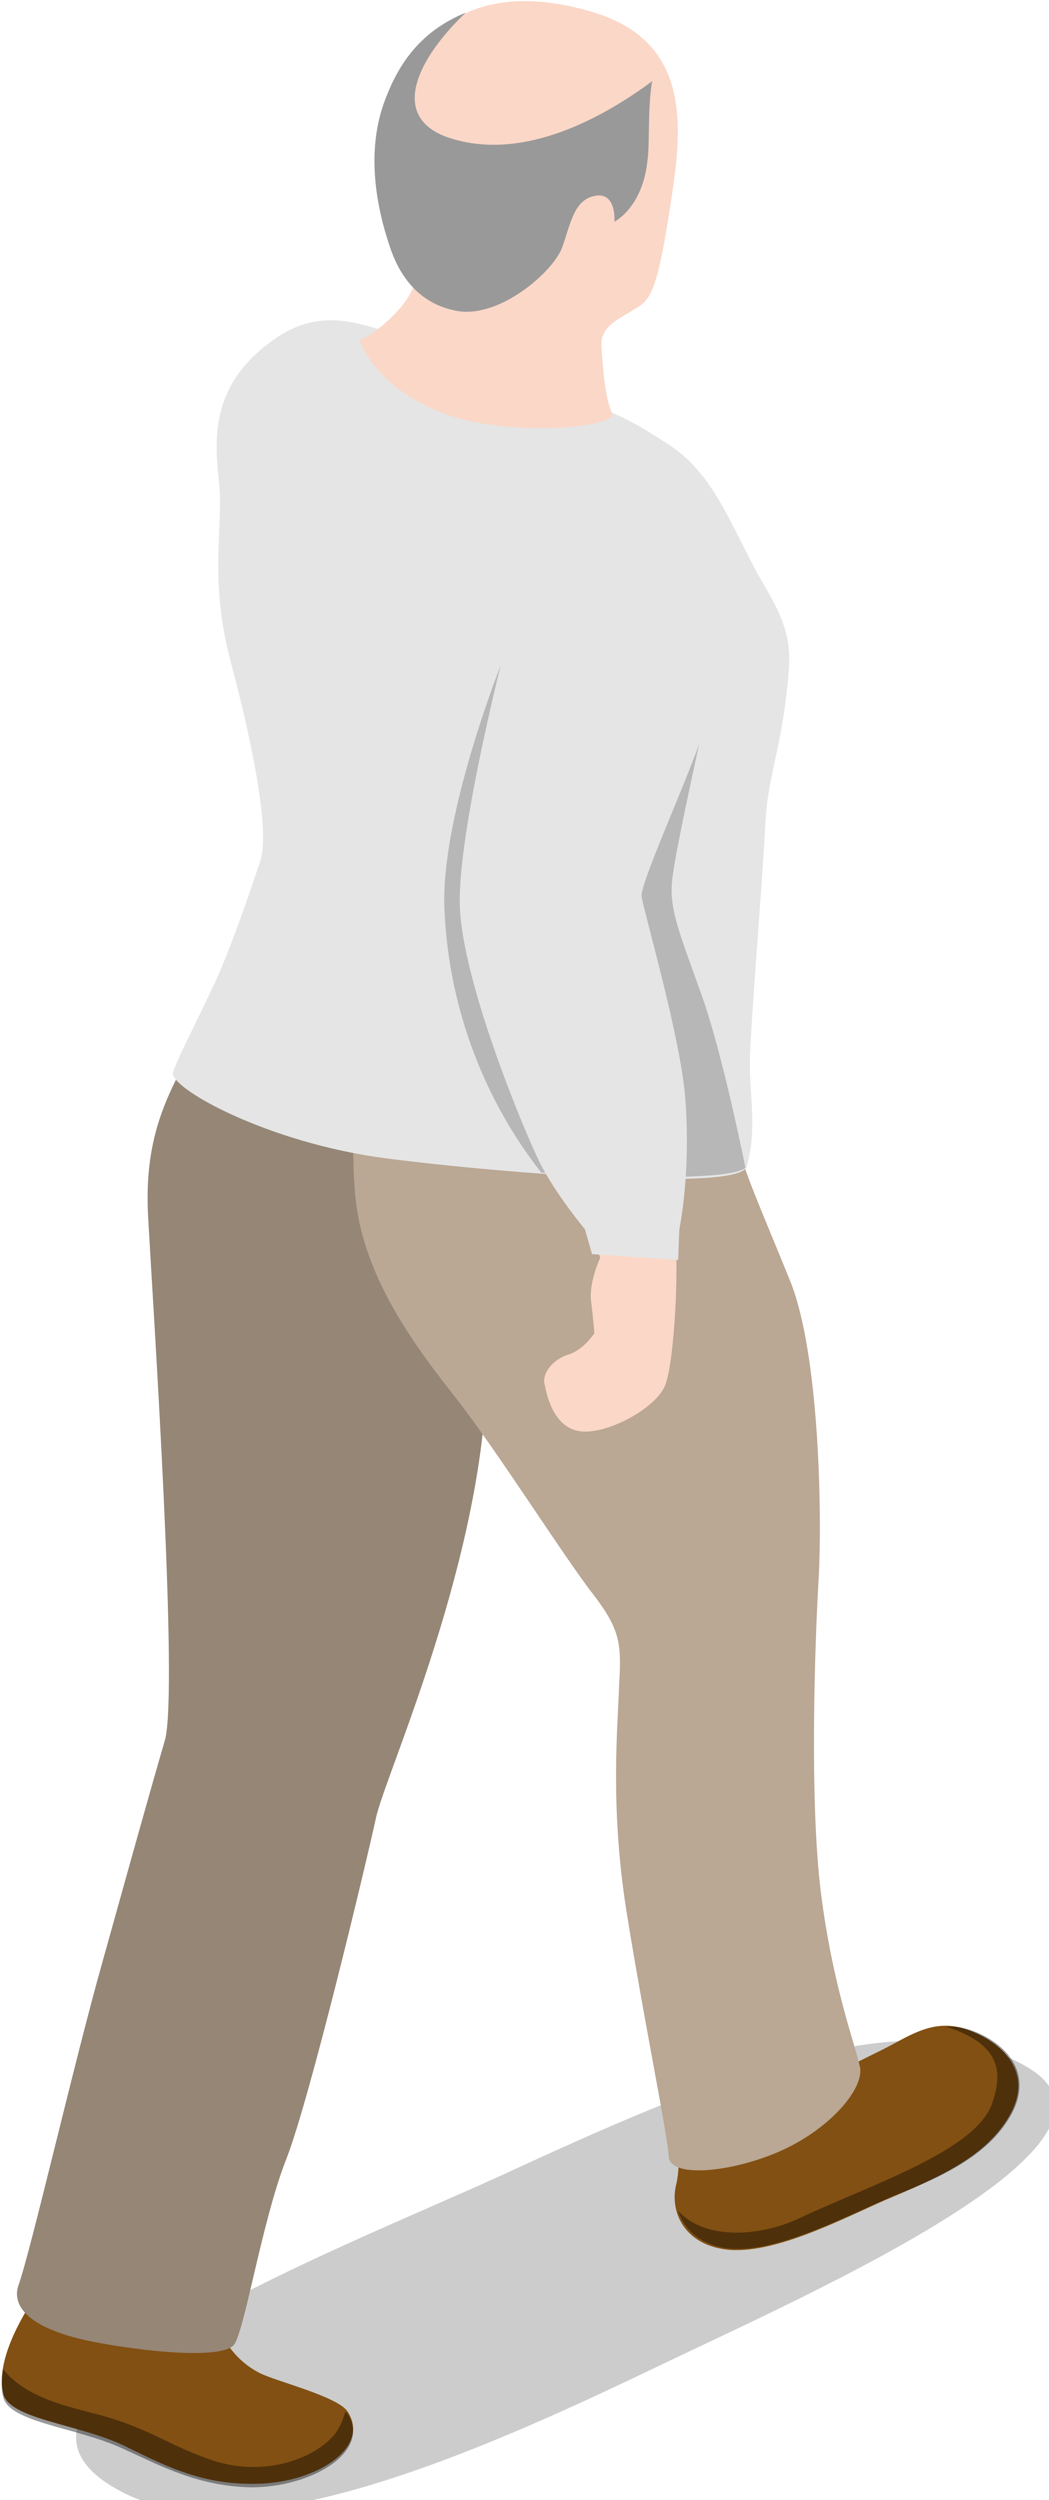 <?xml version="1.0" encoding="UTF-8" standalone="no"?>
<svg
   xmlns:dc="http://purl.org/dc/elements/1.1/"
   xmlns:cc="http://creativecommons.org/ns#"
   xmlns:rdf="http://www.w3.org/1999/02/22-rdf-syntax-ns#"
   xmlns:svg="http://www.w3.org/2000/svg"
   xmlns="http://www.w3.org/2000/svg"
   xmlns:sodipodi="http://sodipodi.sourceforge.net/DTD/sodipodi-0.dtd"
   xmlns:inkscape="http://www.inkscape.org/namespaces/inkscape"
   enable-background="new 0 0 160 240"
   viewBox="0 0 8.888 21.165"
   version="1.1"
   id="svg30"
   sodipodi:docname="city--man18.svg"
   width="8.888"
   height="21.165"
   inkscape:version="0.92.2 (5c3e80d, 2017-08-06)">
  <defs
     id="defs34" />
  <sodipodi:namedview
     pagecolor="#ffffff"
     bordercolor="#666666"
     borderopacity="1"
     objecttolerance="10"
     gridtolerance="10"
     guidetolerance="10"
     inkscape:pageopacity="0"
     inkscape:pageshadow="2"
     inkscape:window-width="870"
     inkscape:window-height="480"
     id="namedview32"
     showgrid="false"
     fit-margin-top="0"
     fit-margin-left="0"
     fit-margin-right="0"
     fit-margin-bottom="0"
     inkscape:zoom="0.98333333"
     inkscape:cx="46.01547"
     inkscape:cy="113.58492"
     inkscape:window-x="0"
     inkscape:window-y="0"
     inkscape:window-maximized="0"
     inkscape:current-layer="svg30" />
  <g
     id="g52"
     transform="matrix(0.1,0,0,0.1,-3.384,-2.093)">
    <path
       id="path2"
       d="m 44,231.8 c 10.3,5.6 30.1,-3.1 45.7,-10.6 13.4,-6.4 41.7,-18.9 31.3,-25.2 -10.4,-6.3 -28,1.4 -44.7,9.1 C 61.6,211.8 29.4,224 44,231.8 Z"
       inkscape:connector-curvature="0"
       style="opacity:0.2" />
    <path
       id="path4"
       d="m 38.4,213.2 c 0,0 4.7,2.5 7.5,2.6 2.7,0.1 5.6,-0.8 5.6,-0.8 0,0 0.4,4.8 4.3,6.8 1.3,0.7 6.7,2 7.5,3.3 2,3.1 -2.9,6.2 -8.2,6.1 -4.5,0 -7.6,-1.7 -10.9,-3.3 -3.9,-1.8 -9.7,-2.2 -10.1,-4.4 -0.9,-4.1 4.3,-10.3 4.3,-10.3 z"
       inkscape:connector-curvature="0"
       style="fill:#825012" />
    <path
       id="path6"
       d="m 63.3,225.3 c 0,-0.1 -0.1,-0.1 -0.2,-0.2 -0.2,0.7 -0.5,1.4 -0.9,1.9 -1.6,2 -6,3.8 -10.7,2.1 -3.4,-1.2 -5.1,-2.6 -9.1,-3.7 -2.6,-0.7 -6.3,-1.4 -8.3,-3.9 -0.1,0.8 -0.2,1.5 0,2.3 0.4,2.2 6.2,2.6 10.1,4.4 3.3,1.5 6.4,3.2 10.9,3.3 5.3,0 10.2,-3.1 8.2,-6.2 z"
       inkscape:connector-curvature="0"
       style="opacity:0.4" />
    <path
       id="path8"
       d="m 91,201.1 c 0,0 6.6,2.2 9.3,0.9 2.7,-1.3 3.5,-5.2 3.5,-5.2 0,0 2.9,-1.4 4.9,-2.4 2,-1 4,-2.5 6.6,-1.8 2.6,0.7 6.3,3.2 4.2,7.2 -1.8,3.4 -5.5,5.2 -10,7.1 -3.6,1.5 -9.6,4.8 -13.8,4.5 -3.7,-0.3 -5.1,-3 -4.6,-5.4 0.6,-2.4 -0.1,-4.9 -0.1,-4.9 z"
       inkscape:connector-curvature="0"
       style="fill:#825012" />
    <path
       id="path10"
       d="m 119.6,199.8 c 2.1,-4.1 -1.6,-6.6 -4.2,-7.2 -0.5,-0.1 -0.9,-0.1 -1.4,-0.1 4.7,1.5 4.8,3.9 3.9,6.5 -1.4,4 -10.1,6.8 -16.3,9.7 -3.1,1.5 -7.9,2 -10.3,-0.6 0.5,1.6 2,3 4.5,3.2 4.1,0.3 10.2,-3 13.8,-4.5 4.4,-1.7 8.2,-3.6 10,-7 z"
       inkscape:connector-curvature="0"
       style="opacity:0.4" />
    <path
       id="path12"
       d="m 54.9,99.7 c -0.8,2.6 -3,6.6 -5,10.4 -2,3.8 -3.9,7.3 -3.5,14 0.4,7.3 2.6,40.2 1.4,44.2 -1.2,4.1 -2.9,10.2 -5.3,18.8 -2.4,8.5 -6.1,24.6 -7.1,27.3 -0.5,1.5 0.4,3.4 5.5,4.6 3.6,0.8 11.3,1.8 12.7,0.5 0.9,-0.8 2.4,-10.5 4.5,-15.8 2,-5.1 6.8,-25.2 7.6,-28.9 0.8,-3.7 9.4,-22.4 9.4,-38.6 0,-2.1 0.8,-26.9 0.8,-26.9 z"
       inkscape:connector-curvature="0"
       style="fill:#baa794" />
    <path
       id="path14"
       d="m 54.9,99.7 c -0.8,2.6 -3,6.6 -5,10.4 -2,3.8 -3.9,7.3 -3.5,14 0.4,7.3 2.6,40.2 1.4,44.2 -1.2,4.1 -2.9,10.2 -5.3,18.8 -2.4,8.5 -6.1,24.6 -7.1,27.3 -0.5,1.5 0.4,3.4 5.5,4.6 3.6,0.8 11.3,1.8 12.7,0.5 0.9,-0.8 2.4,-10.5 4.5,-15.8 2,-5.1 6.8,-25.2 7.6,-28.9 0.8,-3.7 9.4,-22.4 9.4,-38.6 0,-2.1 0.8,-26.9 0.8,-26.9 z"
       inkscape:connector-curvature="0"
       style="opacity:0.2" />
    <path
       id="path16"
       d="m 64.8,104.5 c 0,0 -1.6,11.7 -0.8,18.2 0.8,6.6 5.1,12.3 8.4,16.5 3.4,4.3 9.2,13.5 11.7,16.7 2.3,3 2.4,4.2 2.2,7.6 -0.1,3.4 -0.8,10.2 0.6,19.1 1.5,9.4 3.5,19 3.6,20.9 0.1,1.8 5.1,1.4 9.3,-0.4 4.2,-1.8 7.3,-5.3 6.9,-7.2 -0.4,-1.9 -2.3,-6.8 -3.3,-14.7 -1,-7.9 -0.5,-21.5 -0.2,-26.6 0.3,-5.1 0.1,-19 -2.4,-25.2 -2.5,-6.2 -3.9,-9.1 -4.7,-12.5 -0.8,-3.4 -0.4,-8.5 -0.4,-8.5 z"
       inkscape:connector-curvature="0"
       style="fill:#baa794" />
    <path
       id="path18"
       d="m 68.1,49.3 c -3.1,-0.4 -6.7,-3 -11.5,0.7 -4.9,3.7 -4.6,8.1 -4.2,11.8 0.4,3.7 -0.9,8.1 1,15.2 1.9,7.1 3.3,14.4 2.5,16.8 -0.8,2.4 -2.2,6.5 -3.4,9.3 -1.3,3 -3.6,7.3 -4,8.6 -0.4,1.3 8,6 18.1,7.3 10.1,1.3 29.9,2.8 30.5,0.7 1,-3.4 0.1,-6.6 0.3,-9.7 0.1,-3.1 1.1,-15.2 1.3,-19.6 0.2,-3.4 1.2,-6 1.7,-10.1 0.5,-4.1 0.7,-5.6 -1.8,-9.8 -2.5,-4.2 -4,-9.2 -7.9,-11.8 -3.5,-2.3 -4.9,-2.9 -7.2,-3.6 -2.4,-0.8 -15.4,-5.8 -15.4,-5.8 z"
       inkscape:connector-curvature="0"
       style="fill:#e5e5e5" />
    <path
       id="path20"
       d="m 76.7,76.1 15.5,4.5 c 0,0 -2,6.6 -3.3,10.1 -1.3,3.5 -2.6,5.2 -2.2,7 0.4,1.8 3.9,25.1 4.3,27.6 0.4,2.5 0,10.9 -0.8,12.9 -0.8,2 -5,4.2 -7.2,3.9 -2.2,-0.3 -2.8,-2.9 -3,-3.9 -0.3,-1 0.7,-2.2 2,-2.6 1.3,-0.4 2.2,-1.8 2.2,-1.8 0,0 -0.1,-1.3 -0.3,-2.9 -0.1,-1.6 0.8,-3.5 0.8,-3.5 0,0 -5.4,-14 -7,-19 -1.6,-5 -2.2,-8.3 -2.8,-10.8 -0.5,-2.5 -0.4,-9.2 0.4,-13.4 0.8,-4.5 1.4,-8.1 1.4,-8.1 z"
       inkscape:connector-curvature="0"
       style="fill:#fbd7c7" />
    <path
       id="path22"
       d="m 64.3,49.7 c 1.2,-0.3 4.7,-3.3 4.7,-5.2 0,-1.9 -3.8,-9.2 -2.4,-13.8 2.6,-8.5 8.8,-11.4 17.6,-8.7 8.8,2.7 7.3,10.8 6.3,17.2 -1,6.4 -1.6,7.2 -2.9,7.9 -1.2,0.8 -2.9,1.4 -2.8,3.1 0.1,1.7 0.3,4.5 0.9,5.7 0.6,1.2 -8.9,2.2 -14.6,-0.1 -5.7,-2.3 -6.8,-6.1 -6.8,-6.1 z"
       inkscape:connector-curvature="0"
       style="fill:#fbd7c7" />
    <path
       id="path24"
       d="M 89.1,27.8 C 85.2,30.7 78.3,34.7 71.9,32.6 66.8,30.9 69.1,26 73.3,22 c -3.9,1.6 -5.7,4.4 -6.8,7.3 -1.8,4.6 -0.6,9.6 0.3,12.3 0.5,1.6 1.8,4.8 5.5,5.6 3.7,0.9 8.5,-3.3 9.2,-5.4 0.7,-2 1,-4 2.8,-4.3 1.8,-0.3 1.6,2.2 1.6,2.2 0,0 2.4,-1.2 2.8,-5.2 0.2,-1.2 0,-4.5 0.4,-6.7 z"
       inkscape:connector-curvature="0"
       style="fill:#999999" />
    <path
       id="path26"
       d="M 97,119.8 C 96.3,116.3 94.7,109.1 93.3,105.2 91.4,99.9 90.5,97.8 90.8,95.4 91,93 94,79.8 94,79.8 L 76.4,76.9 c 0,0 -5.3,13.2 -4.9,21.1 0.5,10.8 5.2,18.4 8.2,22.2 8.1,0.5 16,0.6 17.3,-0.4 z"
       inkscape:connector-curvature="0"
       style="opacity:0.2" />
    <path
       id="path28"
       d="m 76.9,74.7 c 0,0 -4.3,16.4 -4.1,22.9 0.2,6.5 5.5,19.2 6.8,21.8 1.3,2.6 3.8,5.6 3.8,5.6 l 0.6,2.1 7.3,0.5 0.1,-2.6 c 0,0 1,-4.7 0.5,-11.1 -0.4,-5.2 -3.5,-15.7 -3.7,-17.1 -0.1,-1.3 4.7,-11.6 5.5,-14.8 0.8,-3.2 0.8,-4.7 0.8,-4.7 z"
       inkscape:connector-curvature="0"
       style="fill:#e5e5e5" />
  </g>
</svg>
